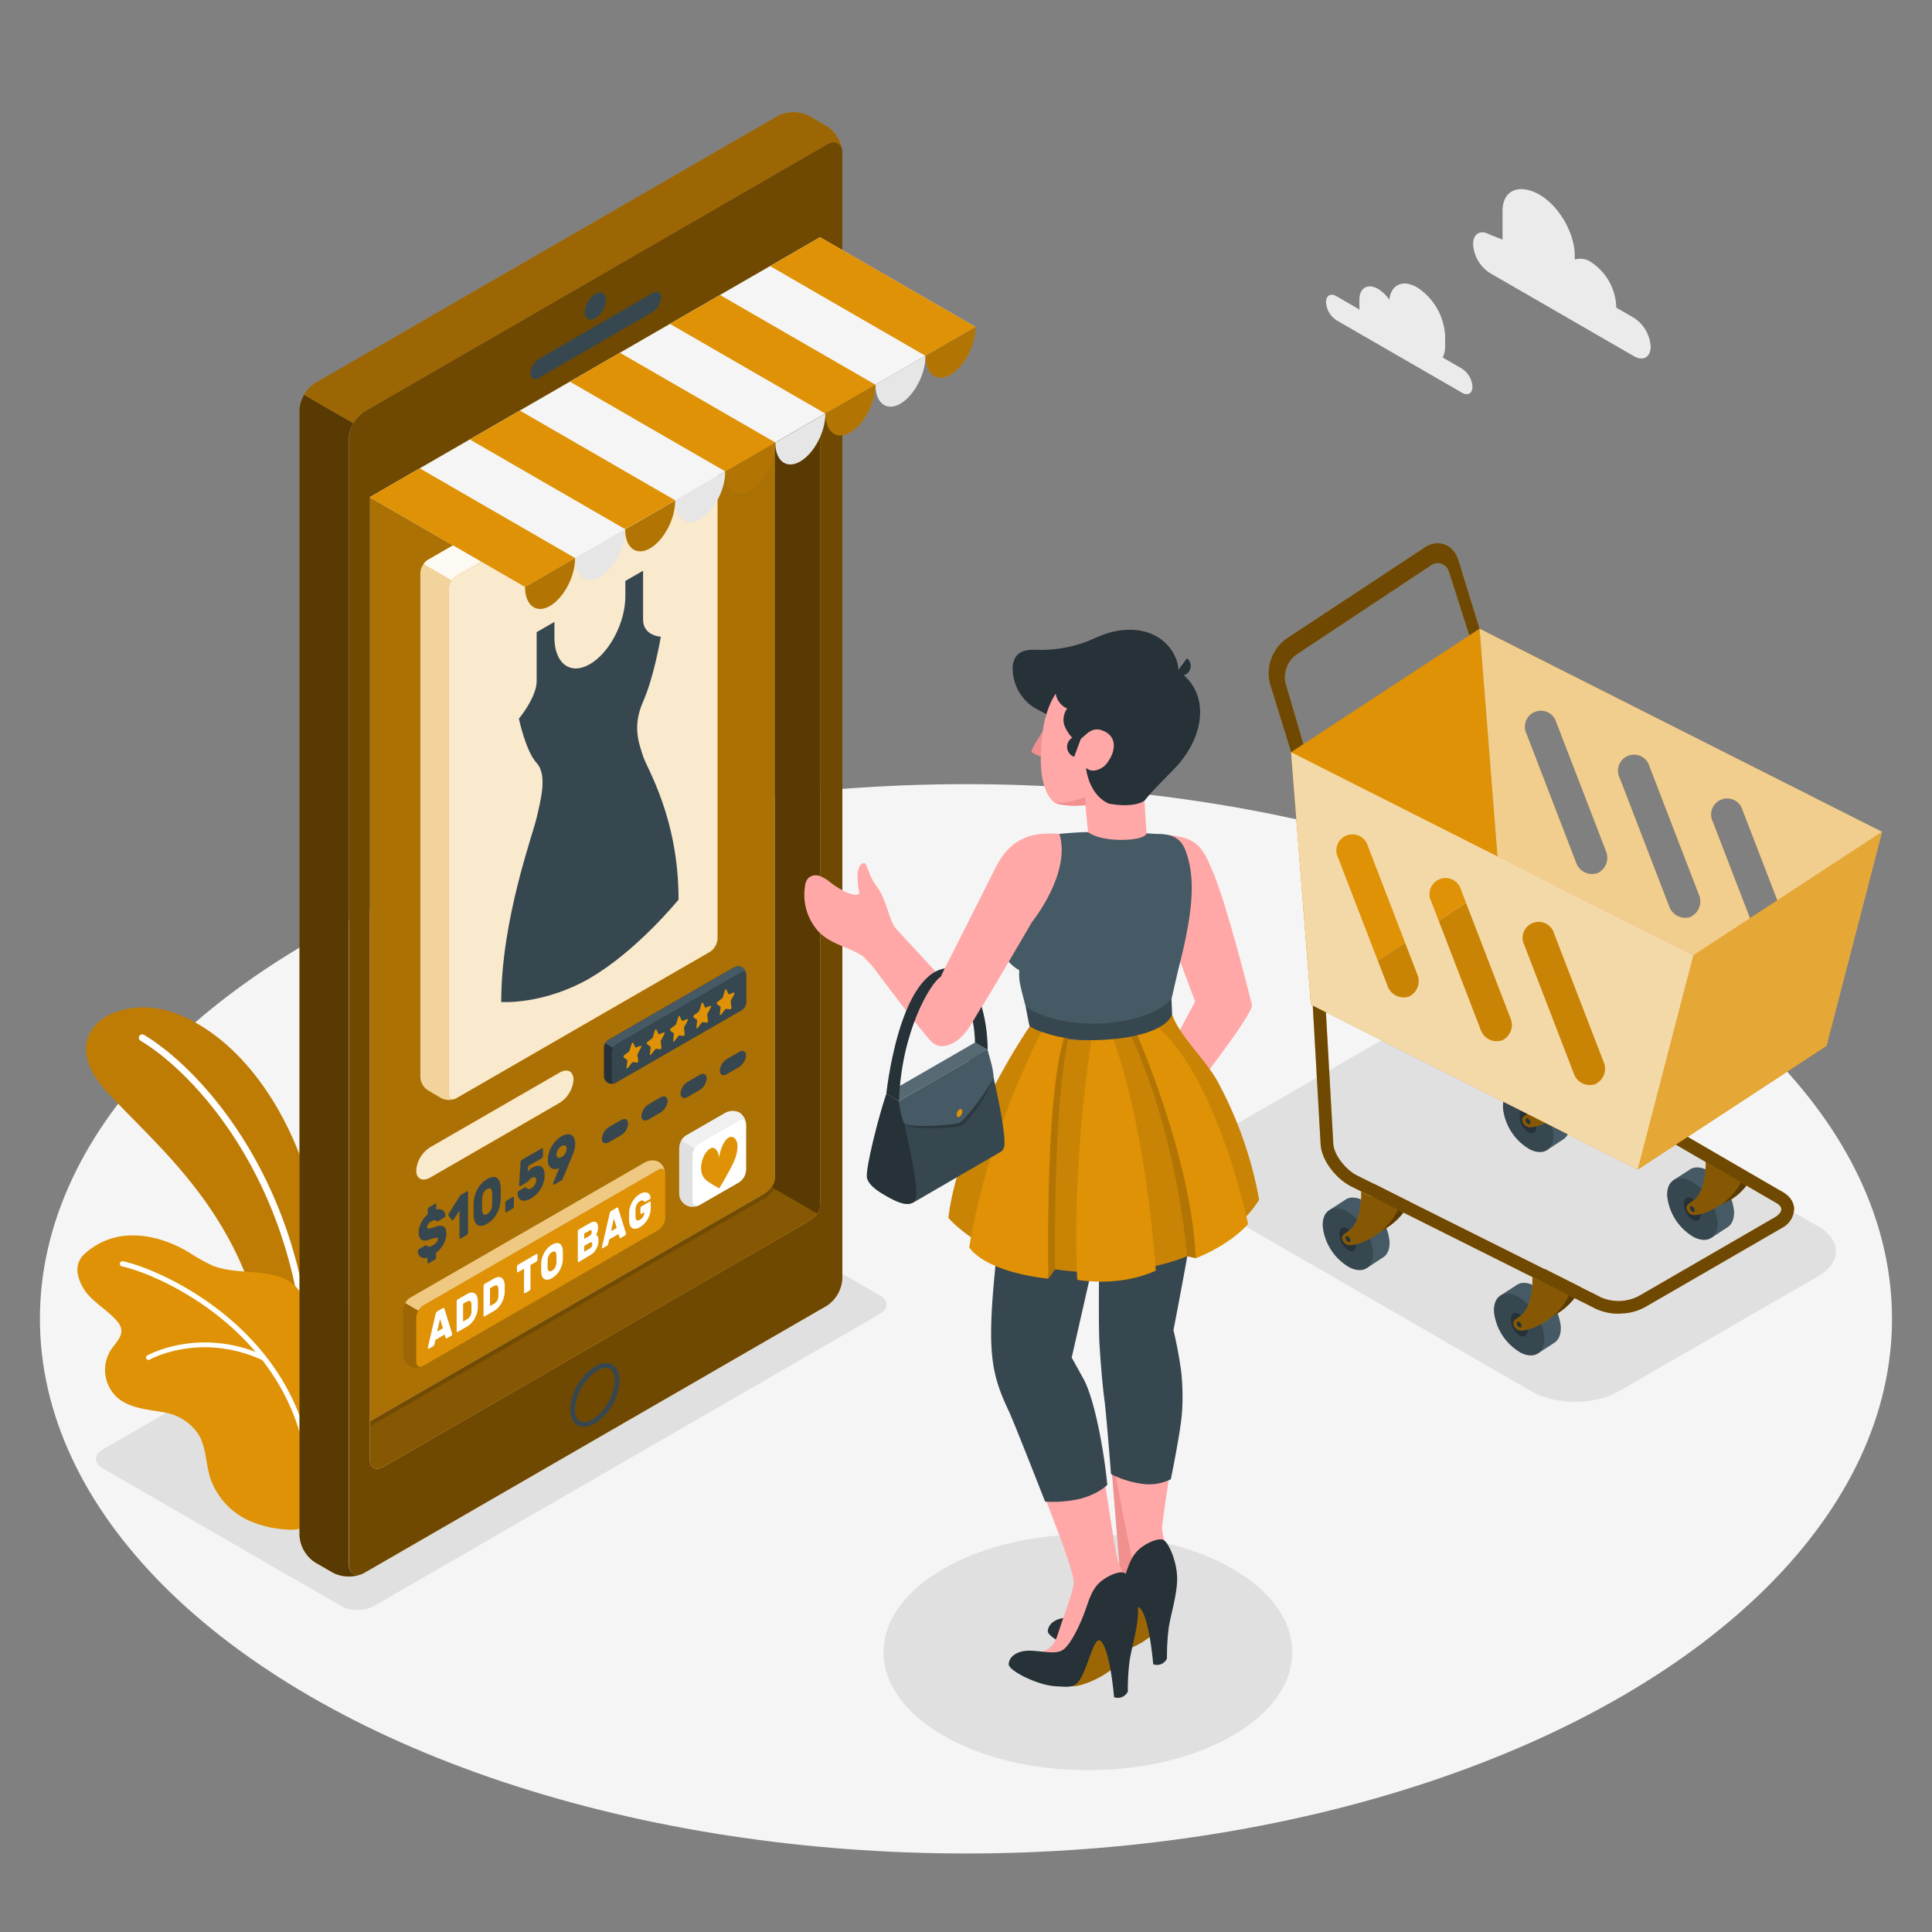 <svg xmlns="http://www.w3.org/2000/svg" viewBox="0 0 500 500"><rect x="0" y="0" width="500" height="500" fill="#808080" stroke="none"/><g id="freepik--Floor--inject-17"><ellipse id="freepik--floor--inject-17" cx="249.99" cy="341.31" rx="239.66" ry="138.37" style="fill:#f5f5f5"></ellipse></g><g id="freepik--Shadows--inject-17"><path id="freepik--Shadow--inject-17" d="M418.91,360.09l51.55-29.76c6.24-3.6,6.24-9.44,0-13l-86.84-50.14c-6.24-3.6-16.35-3.6-22.58,0l-51.55,29.76c-6.23,3.6-6.23,9.44,0,13l86.85,50.14C402.57,363.69,412.68,363.69,418.91,360.09Z" style="fill:#e0e0e0"></path><ellipse id="freepik--shadow--inject-17" cx="281.56" cy="427.59" rx="52.89" ry="30.54" style="fill:#e0e0e0"></ellipse><path id="freepik--shadow--inject-17" d="M88.32,415.66,26.58,380c-2.33-1.35-2.33-3.53,0-4.87l130.92-75.6a9.34,9.34,0,0,1,8.43,0l61.74,35.68c2.33,1.35,2.33,3.53,0,4.87L96.75,415.66A9.34,9.34,0,0,1,88.32,415.66Z" style="fill:#e0e0e0"></path></g><g id="freepik--Clouds--inject-17"><g id="freepik--clouds--inject-17"><path d="M345.86,76.65l6,3.47a7.16,7.16,0,0,1-.05-.8V77.59c0-3.1,2.17-4.35,4.85-2.81a9.44,9.44,0,0,1,2.89,2.79c.44-3.9,3.49-5.34,7.2-3.2A16,16,0,0,1,374,86.94v2.6a6.71,6.71,0,0,1-.62,3l5,2.88a6,6,0,0,1,2.69,4.66c0,1.72-1.2,2.42-2.69,1.56L345.86,82.87a6,6,0,0,1-2.69-4.66C343.17,76.49,344.38,75.8,345.86,76.65Z" style="fill:#ebebeb"></path><path d="M385.54,60.71,388.85,62V54.69c0-5.78,4.61-7.17,9.62-4.28h0c5,2.9,9.07,9.93,9.07,15.71v1.06a4.81,4.81,0,0,1,4.2.65h0a14.41,14.41,0,0,1,6.53,11.3v.48l4.61,2.66a9.48,9.48,0,0,1,4.3,7.44c0,2.74-1.92,3.85-4.3,2.48L385.54,70.63a9.5,9.5,0,0,1-4.3-7.44C381.24,60.45,383.17,59.34,385.54,60.71Z" style="fill:#ebebeb"></path></g></g><g id="freepik--Plants--inject-17"><g id="freepik--plants--inject-17"><path d="M82.08,358s5-25.62-1.15-48.73-19.3-40.45-34.67-46.71-32.73,4.2-19,19.53,40.45,35,42.4,76.68Z" style="fill:#DF9205"></path><g style="opacity:0.15"><path d="M82.08,358s5-25.62-1.15-48.73-19.3-40.45-34.67-46.71-32.73,4.2-19,19.53,40.45,35,42.4,76.68Z"></path></g><path d="M79.49,350.14h.19a.88.88,0,0,0,.81-.95c-3.61-46.27-29.86-73.46-43.23-81.37a.88.88,0,0,0-.9,1.52c13.1,7.75,38.81,34.44,42.37,80A.88.88,0,0,0,79.49,350.14Z" style="fill:#fff"></path><path d="M20.11,329.57a11.51,11.51,0,0,0,3.16,6c2.17,2.24,4.89,3.9,6.94,6.25a4.75,4.75,0,0,1,1.14,2c.45,2-1.42,3.74-2.6,5.46a9.68,9.68,0,0,0,1.48,12.3c3.33,3,8.17,3.17,12.54,4a13.22,13.22,0,0,1,8.36,5.29c2.21,3.24,2.09,7.58,3.16,11.24a18.67,18.67,0,0,0,10.5,11.57,27.92,27.92,0,0,0,9.26,2.15,10.47,10.47,0,0,0,6.67-1.43c3.45-2.41,3.81-7.28,3.85-11.48L84.72,364c0-4.25,0-8.62-1-12.76-.71-2.71-2.32-4.9-3.21-7.44-1.44-4.12-1.38-9.61-5.51-12.12-5.86-3.56-13.62-1.6-20-4.15a46.53,46.53,0,0,1-6.08-3.41c-4.65-2.76-10-4.61-15.39-4.37a17.93,17.93,0,0,0-12,5.11A5.41,5.41,0,0,0,20.11,329.57Z" style="fill:#DF9205"></path><path d="M80.52,389h.06a.67.67,0,0,0,.68-.67c.56-42.48-39.49-59.88-49.44-61.91a.67.67,0,0,0-.27,1.32c9.73,2,48.9,19,48.36,60.58A.68.68,0,0,0,80.52,389Z" style="fill:#fff"></path><path d="M38.37,351.94a.56.56,0,0,0,.37-.08c.12-.07,12.92-7.14,28.86,0a.64.64,0,0,0,.52-1.16c-16.56-7.38-29.88,0-30,.09a.64.64,0,0,0-.24.87A.62.62,0,0,0,38.37,351.94Z" style="fill:#fff"></path></g></g><g id="freepik--shopping-cart--inject-17"><g id="freepik--shopping-cart--inject-17"><path d="M403.93,343.29A14,14,0,0,0,397,332.73c-1.89-1-3.53-.91-4.63-.07h0l-4.12,2.67,9.91,14.85,4.08-2.66v0C403.38,346.8,404.05,345.34,403.93,343.29Z" style="fill:#455a64"></path><path d="M392.74,335.52a13.94,13.94,0,0,1,6.92,10.56c.23,4-2.5,5.81-6.1,4a14,14,0,0,1-6.92-10.56C386.42,335.49,389.15,333.7,392.74,335.52Z" style="fill:#37474f"></path><path d="M391,341.68c-.09-1.57.82-2.34,2-1.73a5.09,5.09,0,0,1,2.36,4c.09,1.57-.82,2.34-2,1.73A5.12,5.12,0,0,1,391,341.68Z" style="fill:#263238"></path><path d="M399.75,328.39s.4,7.2-2.88,9.93c-.62.52-1.29.89-1.67,1.25-.84.78-.18,2.08.91,2.59,1.59.74,9.88-2,13.06-9Z" style="fill:#DF9205"></path><path d="M399.75,328.39s.4,7.2-2.88,9.93c-.62.52-1.29.89-1.67,1.25-.84.78-.18,2.08.91,2.59,1.59.74,9.88-2,13.06-9Z" style="opacity:0.6"></path><path d="M396.59,330.45s.4,7.2-2.88,9.93c-.62.52-1.29.89-1.67,1.25-.84.78-.18,2.08.91,2.59,1.59.74,9.88-2,13.06-9Z" style="fill:#DF9205"></path><path d="M396.59,330.45s.4,7.2-2.88,9.93c-.62.52-1.29.89-1.67,1.25-.84.78-.18,2.08.91,2.59,1.59.74,9.88-2,13.06-9Z" style="opacity:0.4"></path><path d="M393.11,342.1a1.33,1.33,0,0,1,.67,1c0,.39-.24.56-.59.38a1.32,1.32,0,0,1-.66-1C392.51,342.09,392.77,341.92,393.11,342.1Z" style="fill:#263238"></path><path d="M448.76,313.39a14,14,0,0,0-6.92-10.56c-1.89-.95-3.53-.9-4.64-.07h0l-4.11,2.67L443,320.28l4.07-2.66h0C448.21,316.9,448.87,315.44,448.76,313.39Z" style="fill:#455a64"></path><path d="M437.57,305.62a14,14,0,0,1,6.92,10.56c.23,4-2.5,5.81-6.1,4a14,14,0,0,1-6.92-10.57C431.24,305.59,434,303.81,437.57,305.62Z" style="fill:#37474f"></path><path d="M435.78,311.79c-.09-1.58.82-2.35,2-1.74a5.13,5.13,0,0,1,2.36,4c.09,1.57-.82,2.35-2,1.73A5.09,5.09,0,0,1,435.78,311.79Z" style="fill:#263238"></path><path d="M444.06,299.55s.92,6.14-2.36,8.88c-.62.51-1.29.88-1.67,1.24-.84.78-.18,2.09.91,2.59,1.59.75,9.36-.92,12.54-8Z" style="fill:#DF9205"></path><path d="M444.06,299.55s.92,6.14-2.36,8.88c-.62.51-1.29.88-1.67,1.24-.84.78-.18,2.09.91,2.59,1.59.75,9.36-.92,12.54-8Z" style="opacity:0.6"></path><path d="M441.42,300.56s.4,7.19-2.88,9.93c-.62.51-1.29.88-1.68,1.24-.83.78-.17,2.09.92,2.6,1.59.74,9.88-2,13.06-9Z" style="fill:#DF9205"></path><path d="M441.42,300.56s.4,7.19-2.88,9.93c-.62.51-1.29.88-1.68,1.24-.83.78-.17,2.09.92,2.6,1.59.74,9.88-2,13.06-9Z" style="opacity:0.4"></path><path d="M437.94,312.2a1.31,1.31,0,0,1,.66,1c0,.39-.24.56-.58.39a1.33,1.33,0,0,1-.66-1C437.33,312.2,437.6,312,437.94,312.2Z" style="fill:#263238"></path><path d="M359.61,321.2a14,14,0,0,0-6.92-10.57c-1.88-.95-3.52-.9-4.63-.06h0l-4.12,2.67,9.91,14.85,4.08-2.67h0C359.07,324.71,359.73,323.25,359.61,321.2Z" style="fill:#455a64"></path><path d="M348.42,313.43A13.91,13.91,0,0,1,355.34,324c.23,4-2.5,5.81-6.09,4a13.91,13.91,0,0,1-6.92-10.56C342.1,313.4,344.83,311.61,348.42,313.43Z" style="fill:#37474f"></path><path d="M346.63,319.59c-.09-1.57.83-2.34,2-1.73a5.1,5.1,0,0,1,2.37,4c.09,1.57-.83,2.34-2,1.73A5.12,5.12,0,0,1,346.63,319.59Z" style="fill:#263238"></path><path d="M355.43,306.3s.41,7.19-2.88,9.93c-.62.52-1.28.89-1.67,1.25-.83.78-.18,2.08.92,2.59,1.59.74,9.88-2,13.06-9Z" style="fill:#DF9205"></path><path d="M355.43,306.3s.41,7.19-2.88,9.93c-.62.52-1.28.89-1.67,1.25-.83.78-.18,2.08.92,2.59,1.59.74,9.88-2,13.06-9Z" style="opacity:0.6"></path><path d="M352.27,308.36s.41,7.2-2.88,9.93c-.62.52-1.29.89-1.67,1.25-.83.78-.18,2.08.92,2.59,1.59.74,9.88-2,13.06-9Z" style="fill:#DF9205"></path><path d="M352.27,308.36s.41,7.2-2.88,9.93c-.62.52-1.29.89-1.67,1.25-.83.78-.18,2.08.92,2.59,1.59.74,9.88-2,13.06-9Z" style="opacity:0.4"></path><path d="M348.8,320a1.32,1.32,0,0,1,.66,1c0,.39-.24.56-.59.38a1.32,1.32,0,0,1-.66-1C348.19,320,348.45,319.83,348.8,320Z" style="fill:#263238"></path><path d="M406.23,290.66a13.94,13.94,0,0,0-6.92-10.56c-1.89-1-3.53-.9-4.63-.07h0l-4.12,2.67,9.91,14.85,4.08-2.66h0C405.69,294.17,406.35,292.71,406.23,290.66Z" style="fill:#455a64"></path><path d="M395,282.89A13.94,13.94,0,0,1,402,293.45c.23,4-2.5,5.81-6.1,4a14,14,0,0,1-6.92-10.57C388.72,282.87,391.45,281.08,395,282.89Z" style="fill:#37474f"></path><path d="M393.25,289.06c-.09-1.57.83-2.35,2-1.74a5.14,5.14,0,0,1,2.37,4c.08,1.57-.83,2.35-2.05,1.73A5.12,5.12,0,0,1,393.25,289.06Z" style="fill:#263238"></path><path d="M402.05,275.77s.4,7.19-2.88,9.93c-.62.51-1.29.88-1.67,1.24-.84.78-.18,2.09.91,2.6,1.6.74,9.89-2,13.06-9Z" style="fill:#DF9205"></path><path d="M402.05,275.77s.4,7.19-2.88,9.93c-.62.51-1.29.88-1.67,1.24-.84.78-.18,2.09.91,2.6,1.6.74,9.89-2,13.06-9Z" style="opacity:0.6"></path><path d="M398.89,277.83s.4,7.19-2.88,9.93c-.62.51-1.29.88-1.67,1.24-.84.78-.18,2.09.91,2.6,1.59.74,9.88-2,13.06-9Z" style="fill:#DF9205"></path><path d="M398.89,277.83s.4,7.19-2.88,9.93c-.62.51-1.29.88-1.67,1.24-.84.78-.18,2.09.91,2.6,1.59.74,9.88-2,13.06-9Z" style="opacity:0.4"></path><path d="M395.41,289.47a1.33,1.33,0,0,1,.67,1c0,.39-.24.56-.59.39a1.36,1.36,0,0,1-.66-1C394.81,289.47,395.07,289.3,395.41,289.47Z" style="fill:#263238"></path><path d="M419.69,339.93a13.48,13.48,0,0,1-6.67-1.2L349.6,307c-3.57-1.8-7.58-6.47-7.83-10.89l-3.35-59.28,3.3-.18L345.06,296c.17,3,3.32,6.77,6,8.13l63.42,31.69a11.31,11.31,0,0,0,9.92-.57l35.16-20.35c.94-.62,1.48-1.36,1.44-2s-.62-1.25-1.62-1.76l-63.31-36.75c-3.56-1.79-7.56-6.47-7.81-10.9L385.87,223l3.29-.18,2.41,40.51c.17,3,3.31,6.78,6,8.13l63.3,36.75c2.12,1.07,3.34,2.67,3.45,4.52a5.7,5.7,0,0,1-2.93,4.93L426.23,338A13.55,13.55,0,0,1,419.69,339.93Z" style="fill:#DF9205"></path><g style="opacity:0.5"><path d="M419.69,339.93a13.48,13.48,0,0,1-6.67-1.2L349.6,307c-3.57-1.8-7.58-6.47-7.83-10.89l-3.35-59.28,3.3-.18L345.06,296c.17,3,3.32,6.77,6,8.13l63.42,31.69a11.31,11.31,0,0,0,9.92-.57l35.16-20.35c.94-.62,1.48-1.36,1.44-2s-.62-1.25-1.62-1.76l-63.31-36.75c-3.56-1.79-7.56-6.47-7.81-10.9L385.87,223l3.29-.18,2.41,40.51c.17,3,3.31,6.78,6,8.13l63.3,36.75c2.12,1.07,3.34,2.67,3.45,4.52a5.7,5.7,0,0,1-2.93,4.93L426.23,338A13.55,13.55,0,0,1,419.69,339.93Z"></path></g><path d="M328.68,177a11,11,0,0,1,4.21-11.69l35.83-23.64c3.57-2.34,7.48-.72,8.74,3.37l5.45,17.69-2.64,1.73L375,148a3,3,0,0,0-4.71-1.65l-34.79,23.07a7.21,7.21,0,0,0-2.76,7.54l4.6,15.67-3.17,2.08Z" style="fill:#DF9205"></path><g style="opacity:0.5"><path d="M328.68,177a11,11,0,0,1,4.21-11.69l35.83-23.64c3.57-2.34,7.48-.72,8.74,3.37l5.45,17.69-2.64,1.73L375,148a3,3,0,0,0-4.71-1.65l-34.79,23.07a7.21,7.21,0,0,0-2.76,7.54l4.6,15.67-3.17,2.08Z"></path></g><polygon points="334.13 194.67 382.91 162.71 388.05 227.99 339.26 259.95 334.13 194.67" style="fill:#DF9205"></polygon><path d="M382.91,162.71,388.05,228l84.61,42.69,14.39-55.43ZM413.38,226a4.42,4.42,0,0,1-5.53-2.87L395.09,190a4.16,4.16,0,1,1,7.71-3l12.76,33.1A4.43,4.43,0,0,1,413.38,226Zm24.1,11.34a4.44,4.44,0,0,1-5.54-2.87l-12.75-33.1a4.16,4.16,0,1,1,7.71-3l12.75,33.1A4.43,4.43,0,0,1,437.48,237.31Zm24.09,11.33a4.42,4.42,0,0,1-5.53-2.86l-12.75-33.1a4.16,4.16,0,1,1,7.71-3l12.75,33.1A4.41,4.41,0,0,1,461.57,248.64Z" style="fill:#DF9205"></path><path d="M382.91,162.71,388.05,228l84.61,42.69,14.39-55.43ZM413.38,226a4.42,4.42,0,0,1-5.53-2.87L395.09,190a4.16,4.16,0,1,1,7.71-3l12.76,33.1A4.43,4.43,0,0,1,413.38,226Zm24.1,11.34a4.44,4.44,0,0,1-5.54-2.87l-12.75-33.1a4.16,4.16,0,1,1,7.71-3l12.75,33.1A4.43,4.43,0,0,1,437.48,237.31Zm24.09,11.33a4.42,4.42,0,0,1-5.53-2.86l-12.75-33.1a4.16,4.16,0,1,1,7.71-3l12.75,33.1A4.41,4.41,0,0,1,461.57,248.64Z" style="fill:#fff;opacity:0.55"></path><polygon points="388.05 227.99 339.26 259.95 423.88 302.64 472.66 270.69 388.05 227.99" style="fill:#DF9205"></polygon><polygon points="388.05 227.99 339.26 259.95 423.88 302.64 472.66 270.69 388.05 227.99" style="opacity:0.1"></polygon><path d="M334.13,194.67,339.27,260l84.61,42.69,14.39-55.44Zm30.47,63.26a4.43,4.43,0,0,1-5.54-2.86L346.31,222a4.16,4.16,0,1,1,7.71-3l12.75,33.1A4.42,4.42,0,0,1,364.6,257.93Zm24.09,11.34a4.42,4.42,0,0,1-5.53-2.86l-12.75-33.1a4.16,4.16,0,1,1,7.71-3l12.75,33.1A4.41,4.41,0,0,1,388.69,269.27Zm24.1,11.34a4.42,4.42,0,0,1-5.53-2.87l-12.75-33.1a4.16,4.16,0,1,1,7.71-3L415,274.77A4.42,4.42,0,0,1,412.79,280.61Z" style="fill:#DF9205"></path><path d="M334.13,194.67,339.27,260l84.61,42.69,14.39-55.44Zm30.47,63.26a4.43,4.43,0,0,1-5.54-2.86L346.31,222a4.16,4.16,0,1,1,7.71-3l12.75,33.1A4.42,4.42,0,0,1,364.6,257.93Zm24.09,11.34a4.42,4.42,0,0,1-5.53-2.86l-12.75-33.1a4.16,4.16,0,1,1,7.71-3l12.75,33.1A4.41,4.41,0,0,1,388.69,269.27Zm24.1,11.34a4.42,4.42,0,0,1-5.53-2.87l-12.75-33.1a4.16,4.16,0,1,1,7.71-3L415,274.77A4.42,4.42,0,0,1,412.79,280.61Z" style="fill:#fff;opacity:0.65"></path><polygon points="438.27 247.2 487.05 215.26 472.66 270.69 423.88 302.64 438.27 247.2" style="fill:#DF9205"></polygon><polygon points="438.27 247.2 487.05 215.26 472.66 270.69 423.88 302.64 438.27 247.2" style="fill:#fff;opacity:0.2"></polygon></g></g><g id="freepik--Device--inject-17"><g id="freepik--Decvice--inject-17"><path d="M200.53,68.13v236.5c0,2.2-1.55,3.61-3.47,4.71L95.69,367.88V128.68Z" style="fill:#DF9205"></path><path d="M200.53,68.13v236.5c0,2.2-1.55,3.61-3.47,4.71L95.69,367.88V128.68Z" style="opacity:0.23"></path><g id="freepik--device--inject-17"><path d="M214,37.35,94.31,106.48a9,9,0,0,0-4,7V404.7c0,2.58,1.82,3.63,4,2.34L214,337.91a9,9,0,0,0,4-7V39.69C218.08,37.11,216.27,36.06,214,37.35Zm-1.79,274.28c0,2.21-1.55,3.62-3.47,4.72L99.16,379.65c-1.91,1.11-3.47.21-3.47-2v-249L212.25,61.35V311.63Z" style="fill:#DF9205"></path><path d="M214,37.35,94.31,106.48a9,9,0,0,0-4,7V404.7c0,2.58,1.82,3.63,4,2.34L214,337.91a9,9,0,0,0,4-7V39.69C218.08,37.11,216.27,36.06,214,37.35Zm-1.79,274.28c0,2.21-1.55,3.62-3.47,4.72L99.16,379.65c-1.91,1.11-3.47.21-3.47-2v-249L212.25,61.35V311.63Z" style="opacity:0.5"></path><path d="M212.26,61.36V311.63c0,2.21-1.55,3.61-3.47,4.72L99.16,379.65c-1.91,1.1-3.47.21-3.47-2v-9.76l101.37-58.54c1.92-1.1,3.47-2.51,3.47-4.71V68.14Z" style="fill:#DF9205"></path><path d="M99.16,379.65l109.63-63.3a8.25,8.25,0,0,0,2.67-2.25l-11.84-6.85a8.46,8.46,0,0,1-2.56,2.09L95.69,367.88v9.76C95.69,379.86,97.25,380.75,99.16,379.65Z" style="opacity:0.4"></path><path d="M199.62,307.25a8.46,8.46,0,0,1-2.56,2.09L96,367.7V369l101.37-58.54a7.25,7.25,0,0,0,3-2.8Z" style="opacity:0.15"></path><path d="M212.26,311.63V61.36l-11.73,6.78V304.63a4.18,4.18,0,0,1-.91,2.62h0l11.84,6.85A4.19,4.19,0,0,0,212.26,311.63Z" style="opacity:0.6"></path><path d="M93.8,407.29a9.08,9.08,0,0,1-7.6-.25l-4.63-2.68a8.93,8.93,0,0,1-4.06-7V106.16a7.73,7.73,0,0,1,.71-3,9.7,9.7,0,0,1,.48-1h0l12.74,7.36h0a11.06,11.06,0,0,0-.7,1.48,7.42,7.42,0,0,0-.5,2.51V404.71C90.26,407.08,91.81,408.16,93.8,407.29Z" style="fill:#DF9205"></path><path d="M93.8,407.29a9.08,9.08,0,0,1-7.6-.25l-4.63-2.68a8.93,8.93,0,0,1-4.06-7V106.16a7.73,7.73,0,0,1,.71-3,9.7,9.7,0,0,1,.48-1h0l12.74,7.36h0a11.06,11.06,0,0,0-.7,1.48,7.42,7.42,0,0,0-.5,2.51V404.71C90.26,407.08,91.81,408.16,93.8,407.29Z" style="opacity:0.6"></path><path d="M156.83,354h0c2.07,0,2.29,2.33,2.29,3.33a13,13,0,0,1-5.77,10,4.65,4.65,0,0,1-2.23.71c-2.08,0-2.3-2.32-2.3-3.32a13,13,0,0,1,5.77-10,4.65,4.65,0,0,1,2.24-.71m0-1.24a5.76,5.76,0,0,0-2.86.88,14.11,14.11,0,0,0-6.39,11.07c0,2.89,1.44,4.56,3.54,4.56a5.84,5.84,0,0,0,2.85-.87,14.14,14.14,0,0,0,6.39-11.07c0-2.9-1.44-4.57-3.53-4.57Z" style="fill:#37474f"></path><path d="M154.08,76.08c1.5-.86,2.72-.16,2.72,1.57a6,6,0,0,1-2.72,4.7c-1.5.87-2.71.17-2.71-1.57A6,6,0,0,1,154.08,76.08Z" style="fill:#37474f"></path><path d="M139.5,92.87l29.35-17c1.25-.72,2.26-.21,2.26,1.15a4.86,4.86,0,0,1-2.26,3.76l-29.35,17c-1.25.72-2.27.21-2.27-1.14A4.85,4.85,0,0,1,139.5,92.87Z" style="fill:#37474f"></path><path d="M218,39.05c-.29-2.11-2-2.87-4-1.7L94.3,106.48a8.26,8.26,0,0,0-2.85,3l-12.74-7.36a8.3,8.3,0,0,1,2.86-3L201.29,30a8.9,8.9,0,0,1,8.1,0L214,32.67A9.08,9.08,0,0,1,218,39.05Z" style="fill:#DF9205"></path><path d="M218,39.05c-.29-2.11-2-2.87-4-1.7L94.3,106.48a8.26,8.26,0,0,0-2.85,3l-12.74-7.36a8.3,8.3,0,0,1,2.86-3L201.29,30a8.9,8.9,0,0,1,8.1,0L214,32.67A9.08,9.08,0,0,1,218,39.05Z" style="opacity:0.3"></path></g><path d="M114.2,284.19l-3.41-2a4.29,4.29,0,0,1-2-3.37V148.26a4.29,4.29,0,0,1,2-3.37L176.35,107a4.29,4.29,0,0,1,3.9,0l3.41,2a4.32,4.32,0,0,1,2,3.38V243a4.29,4.29,0,0,1-2,3.37L118.1,284.19A4.26,4.26,0,0,1,114.2,284.19Z" style="fill:#DF9205"></path><path d="M114.2,284.19l-3.41-2a4.29,4.29,0,0,1-2-3.37V148.26a4.29,4.29,0,0,1,2-3.37L176.35,107a4.29,4.29,0,0,1,3.9,0l3.41,2a4.32,4.32,0,0,1,2,3.38V243a4.29,4.29,0,0,1-2,3.37L118.1,284.19A4.26,4.26,0,0,1,114.2,284.19Z" style="fill:#fff;opacity:0.6"></path><path d="M118.1,284.19l65.56-37.85a4.29,4.29,0,0,0,2-3.37V112.49c0-1.24-.87-1.75-2-1.13L118.1,149.11a4.29,4.29,0,0,0-1.95,3.37V283.07C116.15,284.31,117,284.82,118.1,284.19Z" style="fill:#DF9205"></path><path d="M118.1,284.19l65.56-37.85a4.29,4.29,0,0,0,2-3.37V112.49c0-1.24-.87-1.75-2-1.13L118.1,149.11a4.29,4.29,0,0,0-1.95,3.37V283.07C116.15,284.31,117,284.82,118.1,284.19Z" style="fill:#fff;opacity:0.8"></path><path d="M185.61,112.39v.1c0-1.24-.87-1.75-2-1.13L118.1,149.11a3.76,3.76,0,0,0-1.18,1.14L109.61,146a3.65,3.65,0,0,1,1.18-1.14L176.35,107a4.27,4.27,0,0,1,3.89,0l3.42,2A4.32,4.32,0,0,1,185.61,112.39Z" style="fill:#DF9205"></path><path d="M185.61,112.39v.1c0-1.24-.87-1.75-2-1.13L118.1,149.11a3.76,3.76,0,0,0-1.18,1.14L109.61,146a3.65,3.65,0,0,1,1.18-1.14L176.35,107a4.27,4.27,0,0,1,3.89,0l3.42,2A4.32,4.32,0,0,1,185.61,112.39Z" style="fill:#fff;opacity:0.95"></path><path d="M152.71,253.13c-12.13,7-23,6.19-23,6.19,0-21.21,8.2-43.38,9.18-47.71s2.87-11,0-14.14-4.6-11.48-4.6-11.48,4.6-5.53,4.6-9.72V163.6l4.59-2.65v4c0,6.76,4.11,9.87,9.18,6.94h0c5.07-2.93,9.18-10.78,9.18-17.54v-4l4.59-2.65v12.67c0,4.19,4.59,4.42,4.59,4.42s-1.71,10.27-4.59,16.79-1,10.93,0,14.13,9.18,15.91,9.18,37.11c0,0-10.82,13.32-22.95,20.32" style="fill:#37474f"></path><g id="freepik--toldo--inject-17"><polygon points="95.69 128.69 135.88 151.9 252.44 84.6 212.24 61.4 95.69 128.69" style="fill:#f5f5f5"></polygon><polygon points="95.69 128.69 135.88 151.9 148.83 144.42 108.64 121.21 95.69 128.69" style="fill:#DF9205"></polygon><polygon points="121.6 113.74 161.78 136.94 174.73 129.47 134.55 106.26 121.6 113.74" style="fill:#DF9205"></polygon><polygon points="147.5 98.78 187.69 121.99 200.64 114.51 160.45 91.3 147.5 98.78" style="fill:#DF9205"></polygon><polygon points="173.4 83.83 213.59 107.03 226.54 99.55 186.35 76.35 173.4 83.83" style="fill:#DF9205"></polygon><polygon points="199.31 68.87 239.49 92.08 252.44 84.6 212.26 61.39 199.31 68.87" style="fill:#DF9205"></polygon><path d="M148.83,144.42c0,4.77,2.9,7,6.48,4.9s6.48-7.61,6.48-12.38Z" style="fill:#e6e6e6"></path><path d="M174.74,129.47c0,4.77,2.9,7,6.48,4.9s6.48-7.61,6.48-12.38Z" style="fill:#e6e6e6"></path><path d="M200.65,114.52c0,4.76,2.9,7,6.48,4.89s6.48-7.6,6.48-12.37Z" style="fill:#e6e6e6"></path><path d="M226.56,99.56c0,4.77,2.9,7,6.48,4.9s6.48-7.61,6.48-12.38Z" style="fill:#e6e6e6"></path><path d="M135.88,151.9c0,4.77,2.9,7,6.48,4.9s6.47-7.61,6.47-12.38Z" style="fill:#DF9205"></path><path d="M161.79,137c0,4.77,2.9,7,6.48,4.89s6.47-7.6,6.47-12.37Z" style="fill:#DF9205"></path><path d="M187.7,122c0,4.77,2.9,7,6.47,4.9s6.48-7.61,6.48-12.38Z" style="fill:#DF9205"></path><path d="M213.61,107c0,4.77,2.9,7,6.47,4.9s6.48-7.61,6.48-12.38Z" style="fill:#DF9205"></path><path d="M239.52,92.08c0,4.77,2.9,7,6.47,4.9s6.48-7.6,6.48-12.37Z" style="fill:#DF9205"></path><g style="opacity:0.2"><path d="M135.88,151.9c0,4.77,2.9,7,6.48,4.9s6.47-7.61,6.47-12.38Z"></path><path d="M161.79,137c0,4.77,2.9,7,6.48,4.89s6.47-7.6,6.47-12.37Z"></path><path d="M187.7,122c0,4.77,2.9,7,6.47,4.9s6.48-7.61,6.48-12.38Z"></path><path d="M213.61,107c0,4.77,2.9,7,6.47,4.9s6.48-7.61,6.48-12.38Z"></path><path d="M239.52,92.08c0,4.77,2.9,7,6.47,4.9s6.48-7.6,6.48-12.37Z"></path></g></g><path d="M107.73,302.91a7.76,7.76,0,0,1,3.62-6l33.46-19.31c2-1.16,3.61-.34,3.61,1.82a7.78,7.78,0,0,1-3.61,6l-33.46,19.32C109.35,305.89,107.73,305.07,107.73,302.91Z" style="fill:#DF9205"></path><path d="M107.73,302.91a7.76,7.76,0,0,1,3.62-6l33.46-19.31c2-1.16,3.61-.34,3.61,1.82a7.78,7.78,0,0,1-3.61,6l-33.46,19.32C109.35,305.89,107.73,305.07,107.73,302.91Z" style="fill:#fff;opacity:0.8"></path><path d="M112.83,313a2.39,2.39,0,0,1,1-.06,1.79,1.79,0,0,1,.76.3,1.62,1.62,0,0,1,.49.58,1.74,1.74,0,0,1,.19.75.56.56,0,0,1-.08.3.44.44,0,0,1-.17.2l-1.58.92a.6.6,0,0,1-.27.09.44.44,0,0,1-.21-.07l-.12-.1a.5.5,0,0,0-.22-.1.73.73,0,0,0-.36,0,1.57,1.57,0,0,0-.53.22,2.57,2.57,0,0,0-.44.29,3.16,3.16,0,0,0-.38.34,1.77,1.77,0,0,0-.26.41,1,1,0,0,0-.1.46.39.39,0,0,0,.11.33.53.53,0,0,0,.39.08,3.12,3.12,0,0,0,.71-.15l1.11-.34a4.27,4.27,0,0,1,1.16-.21,1.44,1.44,0,0,1,.83.2,1.35,1.35,0,0,1,.49.68,3.76,3.76,0,0,1,.16,1.22,4.84,4.84,0,0,1-.19,1.35,6.71,6.71,0,0,1-.54,1.31,7,7,0,0,1-.85,1.21,8.93,8.93,0,0,1-1.08,1.05v1.14a.73.73,0,0,1-.1.36.59.59,0,0,1-.23.26l-1.58.91a.21.21,0,0,1-.23,0,.32.32,0,0,1-.09-.25v-1.19a2.8,2.8,0,0,1-1,.09,1.67,1.67,0,0,1-.79-.29,1.46,1.46,0,0,1-.51-.61,2.07,2.07,0,0,1-.2-.88.67.67,0,0,1,.08-.29.48.48,0,0,1,.18-.21l1.58-.91a.66.66,0,0,1,.26-.1.33.33,0,0,1,.19.06,1.2,1.2,0,0,1,.15.13.59.59,0,0,0,.26.14.88.88,0,0,0,.41,0,1.72,1.72,0,0,0,.61-.24,4.74,4.74,0,0,0,1.06-.8,1.27,1.27,0,0,0,.43-.91c0-.16-.05-.27-.15-.31a.86.86,0,0,0-.47,0,5.84,5.84,0,0,0-.81.2c-.32.1-.71.22-1.15.34a1.89,1.89,0,0,1-1.81-.13,2.4,2.4,0,0,1-.58-1.88,5,5,0,0,1,.16-1.18,6.69,6.69,0,0,1,.45-1.22,7.31,7.31,0,0,1,.73-1.17,7.43,7.43,0,0,1,1-1.06v-1.19a.8.8,0,0,1,.09-.36.66.66,0,0,1,.23-.26l1.58-.92a.19.19,0,0,1,.23,0,.28.28,0,0,1,.1.25Z" style="fill:#37474f"></path><path d="M116.11,314.68a.33.33,0,0,1-.06-.29,1,1,0,0,1,.13-.36l2.6-4.15c.06-.1.14-.23.23-.36a1,1,0,0,1,.32-.32l1.47-.85a.19.19,0,0,1,.23,0,.28.28,0,0,1,.1.25V319a.7.7,0,0,1-.1.36.59.59,0,0,1-.23.26l-1.58.91a.21.21,0,0,1-.23,0,.32.32,0,0,1-.09-.25v-7l-1.44,2.27a.48.48,0,0,1-.24.23.18.18,0,0,1-.22,0Z" style="fill:#37474f"></path><path d="M126.07,305.15a3.58,3.58,0,0,1,1.56-.55,1.62,1.62,0,0,1,1.08.33,2.09,2.09,0,0,1,.64,1,5.83,5.83,0,0,1,.24,1.52c0,.46,0,.93,0,1.44s0,1,0,1.43a9.47,9.47,0,0,1-.24,1.8,7.72,7.72,0,0,1-.64,1.76,7.9,7.9,0,0,1-1.08,1.58,6.45,6.45,0,0,1-1.56,1.25,3.39,3.39,0,0,1-1.55.54,1.53,1.53,0,0,1-1.08-.32,2,2,0,0,1-.64-1,5.68,5.68,0,0,1-.25-1.52c0-.43,0-.89,0-1.4s0-1,0-1.46a9.6,9.6,0,0,1,.25-1.81,7.43,7.43,0,0,1,.64-1.76,7.09,7.09,0,0,1,1.08-1.57A6.17,6.17,0,0,1,126.07,305.15Zm1.29,6.39q.06-1.4,0-2.7a3.5,3.5,0,0,0-.09-.69.94.94,0,0,0-.21-.46.47.47,0,0,0-.38-.17,1.24,1.24,0,0,0-.61.2,2.46,2.46,0,0,0-.6.49,2.69,2.69,0,0,0-.39.62,3.25,3.25,0,0,0-.21.71,5.16,5.16,0,0,0-.09.79q-.06,1.38,0,2.7a4.37,4.37,0,0,0,.08.7.94.94,0,0,0,.22.46.51.51,0,0,0,.39.17,1.35,1.35,0,0,0,.6-.2,2.37,2.37,0,0,0,1-1.12,2.78,2.78,0,0,0,.21-.71A4,4,0,0,0,127.36,311.54Z" style="fill:#37474f"></path><path d="M133,312.16a.7.7,0,0,1-.1.36.54.54,0,0,1-.23.26l-1.58.92a.19.19,0,0,1-.23,0,.3.3,0,0,1-.09-.25v-2.1a.87.87,0,0,1,.09-.37.66.66,0,0,1,.23-.26l1.58-.91a.19.19,0,0,1,.23,0,.28.28,0,0,1,.1.25Z" style="fill:#37474f"></path><path d="M136.22,307.37a1.57,1.57,0,0,0,.18.19.72.72,0,0,0,.25.16,1,1,0,0,0,.35,0,1.25,1.25,0,0,0,.48-.18,2.74,2.74,0,0,0,.49-.37,3.42,3.42,0,0,0,.41-.5,2.73,2.73,0,0,0,.28-.6,2.09,2.09,0,0,0,.1-.67.73.73,0,0,0-.32-.71,1,1,0,0,0-.87.16,1.54,1.54,0,0,0-.32.25,3.84,3.84,0,0,0-.28.3l-.23.27a1.23,1.23,0,0,1-.19.17L134.67,307a.2.2,0,0,1-.24,0,.26.26,0,0,1-.08-.25l.36-5.95a1,1,0,0,1,.1-.37.61.61,0,0,1,.22-.25l5.17-3a.18.18,0,0,1,.23,0,.3.3,0,0,1,.09.25v1.71a.83.83,0,0,1-.09.36.66.66,0,0,1-.23.26l-3.51,2-.09,1.49a4.36,4.36,0,0,1,.5-.56,3.43,3.43,0,0,1,.62-.46,3.56,3.56,0,0,1,1.3-.49,1.63,1.63,0,0,1,1,.14,1.56,1.56,0,0,1,.69.79,3.85,3.85,0,0,1,.24,1.48,6.39,6.39,0,0,1-.27,1.86,7.06,7.06,0,0,1-.75,1.68,7.27,7.27,0,0,1-1.11,1.41,6.81,6.81,0,0,1-1.38,1.05,4,4,0,0,1-1.46.56,1.82,1.82,0,0,1-1.09-.12,1.47,1.47,0,0,1-.69-.7,2.48,2.48,0,0,1-.25-1.13.69.69,0,0,1,.07-.3.66.66,0,0,1,.19-.21l1.53-.88a.4.4,0,0,1,.3-.08A.42.42,0,0,1,136.22,307.37Z" style="fill:#37474f"></path><path d="M141.8,300.07a5.92,5.92,0,0,1,.3-1.85,7.66,7.66,0,0,1,.79-1.72,8,8,0,0,1,1.13-1.44,6.36,6.36,0,0,1,1.31-1,3.89,3.89,0,0,1,1.32-.49,1.91,1.91,0,0,1,1.13.14,1.66,1.66,0,0,1,.79.8,3.3,3.3,0,0,1,.3,1.51,5.4,5.4,0,0,1-.08.91,8.26,8.26,0,0,1-.2.86c-.09.27-.18.55-.29.82s-.21.53-.31.78l-2.29,5.56-.14.27a.47.47,0,0,1-.24.26l-1.92,1.11c-.07,0-.13,0-.17,0a.33.33,0,0,1-.07-.21.52.52,0,0,1,0-.14s0-.08,0-.11l1.55-3.78a3.18,3.18,0,0,1-1.13.22,1.7,1.7,0,0,1-.95-.27,1.84,1.84,0,0,1-.65-.81A3.43,3.43,0,0,1,141.8,300.07Zm4.84-2.79a1.11,1.11,0,0,0-.11-.52.63.63,0,0,0-.29-.29.81.81,0,0,0-.42-.05,1.34,1.34,0,0,0-.49.18,2.42,2.42,0,0,0-.48.39,3.06,3.06,0,0,0-.42.53,2.84,2.84,0,0,0-.29.61,2.16,2.16,0,0,0-.11.65,1.16,1.16,0,0,0,.11.53.6.6,0,0,0,.29.28.72.72,0,0,0,.42.05,1.24,1.24,0,0,0,.48-.18,1.91,1.91,0,0,0,.49-.38,3.06,3.06,0,0,0,.42-.53,2.91,2.91,0,0,0,.29-.62A2.16,2.16,0,0,0,146.64,297.28Z" style="fill:#37474f"></path><path d="M155.77,294.7c0,1.08.81,1.49,1.81.91l3.17-1.83a3.86,3.86,0,0,0,1.81-3c0-1.08-.81-1.49-1.81-.91l-3.17,1.82A3.88,3.88,0,0,0,155.77,294.7Z" style="fill:#37474f"></path><path d="M166,288.82c0,1.08.81,1.49,1.8.92l3.17-1.83a3.88,3.88,0,0,0,1.81-3c0-1.08-.81-1.49-1.81-.92l-3.17,1.83A3.89,3.89,0,0,0,166,288.82Z" style="fill:#37474f"></path><path d="M176.12,283c0,1.08.81,1.49,1.81.91l3.16-1.82a3.88,3.88,0,0,0,1.81-3c0-1.08-.81-1.49-1.81-.91L177.93,280A3.88,3.88,0,0,0,176.12,283Z" style="fill:#37474f"></path><path d="M186.29,277.08c0,1.08.81,1.49,1.81.91l3.17-1.83a3.88,3.88,0,0,0,1.8-3c0-1.08-.81-1.49-1.8-.91l-3.17,1.83A3.86,3.86,0,0,0,186.29,277.08Z" style="fill:#37474f"></path><g id="freepik--add-to-bag-box--inject-17"><path d="M170.46,300.72a3.89,3.89,0,0,0-3.5.06l-60.81,35.11a4,4,0,0,0-1.81,3.13v11.49a3.39,3.39,0,0,0,5.2,3l60.81-35.11a4,4,0,0,0,1.81-3.13V303.78A3.86,3.86,0,0,0,170.46,300.72Z" style="fill:#DF9205"></path><path d="M170.46,300.72a3.89,3.89,0,0,0-3.5.06l-60.81,35.11a4,4,0,0,0-1.81,3.13v11.49a3.39,3.39,0,0,0,5.2,3l60.81-35.11a4,4,0,0,0,1.81-3.13V303.78A3.86,3.86,0,0,0,170.46,300.72Z" style="opacity:0.3"></path><path d="M109.54,337.85l60.81-35.11c1-.58,1.81-.11,1.81,1v11.49a4,4,0,0,1-1.81,3.13l-60.81,35.11c-1,.58-1.81.11-1.81-1V341A4,4,0,0,1,109.54,337.85Z" style="fill:#DF9205"></path><path d="M172.14,303.49c-.13-.94-.88-1.28-1.79-.75l-60.81,35.11a3.63,3.63,0,0,0-1.28,1.35l-3.39-2a3.71,3.71,0,0,1,1.28-1.35L167,300.78a3.88,3.88,0,0,1,3.51-.07A3.93,3.93,0,0,1,172.14,303.49Z" style="fill:#DF9205"></path><path d="M172.14,303.49c-.13-.94-.88-1.28-1.79-.75l-60.81,35.11a3.63,3.63,0,0,0-1.28,1.35l-3.39-2a3.71,3.71,0,0,1,1.28-1.35L167,300.78a3.88,3.88,0,0,1,3.51-.07A3.93,3.93,0,0,1,172.14,303.49Z" style="fill:#fff;opacity:0.5"></path><path d="M114.61,338.52q.18-.11.27,0a.46.46,0,0,1,.13.19l2,6.43a.41.41,0,0,1,0,.16.49.49,0,0,1-.06.22.38.38,0,0,1-.14.16l-1.13.65c-.12.07-.21.09-.26.05a.24.24,0,0,1-.09-.14l-.26-.86-2.39,1.39-.25,1.14a.92.92,0,0,1-.1.25.6.6,0,0,1-.25.25l-1.14.66a.12.12,0,0,1-.14,0,.18.18,0,0,1-.06-.15,1.72,1.72,0,0,1,0-.21l2-8.69a2.54,2.54,0,0,1,.13-.34.78.78,0,0,1,.28-.29Zm-1.46,6.09,1.46-.85-.73-2.45Z" style="fill:#fff"></path><path d="M120.82,334.94a2.79,2.79,0,0,1,1.13-.41,1.32,1.32,0,0,1,.89.18,1.47,1.47,0,0,1,.58.72,3.46,3.46,0,0,1,.24,1.21c0,.17,0,.32,0,.46v.8c0,.13,0,.28,0,.45a6.89,6.89,0,0,1-.23,1.49,6,6,0,0,1-.58,1.38,5.74,5.74,0,0,1-.86,1.19,4.87,4.87,0,0,1-1.13.9l-2.43,1.4a.15.15,0,0,1-.17,0,.22.22,0,0,1-.07-.19v-7.75a.54.54,0,0,1,.07-.27.43.43,0,0,1,.17-.2Zm1.17,2.62c0-.9-.44-1.13-1.22-.68l-.92.53V342l1-.55a2.32,2.32,0,0,0,1.17-2.06c0-.18,0-.34,0-.48V338C122,337.87,122,337.72,122,337.56Z" style="fill:#fff"></path><path d="M127.77,330.92a2.88,2.88,0,0,1,1.14-.41,1.42,1.42,0,0,1,.88.18,1.48,1.48,0,0,1,.59.72,3.52,3.52,0,0,1,.24,1.22c0,.16,0,.31,0,.45v.8c0,.14,0,.29,0,.45a6.26,6.26,0,0,1-.24,1.49,6.77,6.77,0,0,1-.57,1.39,6,6,0,0,1-.87,1.19,4.77,4.77,0,0,1-1.12.89l-2.43,1.41c-.07,0-.12,0-.17,0a.22.22,0,0,1-.07-.19v-7.75a.54.54,0,0,1,.07-.27.4.4,0,0,1,.17-.19Zm1.18,2.62c0-.9-.44-1.13-1.22-.68l-.92.53V338l1-.55a2.29,2.29,0,0,0,1.18-2.06c0-.17,0-.33,0-.48V334C129,333.86,129,333.7,129,333.54Z" style="fill:#fff"></path><path d="M138.87,324.51a.13.13,0,0,1,.17,0,.22.22,0,0,1,.07.19V326a.54.54,0,0,1-.07.27.46.46,0,0,1-.17.19l-1.58.92v6.15a.56.56,0,0,1-.08.27.42.42,0,0,1-.17.2l-1.18.68a.14.14,0,0,1-.17,0,.22.22,0,0,1-.07-.19v-6.15l-1.58.91a.15.15,0,0,1-.17,0,.23.23,0,0,1-.08-.19v-1.27a.56.56,0,0,1,.08-.27.42.42,0,0,1,.17-.2Z" style="fill:#fff"></path><path d="M140.06,327a5.66,5.66,0,0,1,.22-1.39,6.26,6.26,0,0,1,1.41-2.55,4.8,4.8,0,0,1,1.17-.93,2.68,2.68,0,0,1,1.18-.42,1.33,1.33,0,0,1,.86.19,1.51,1.51,0,0,1,.55.72,3.45,3.45,0,0,1,.22,1.14c0,.33,0,.69,0,1.06s0,.74,0,1.07a6.1,6.1,0,0,1-.22,1.39,6,6,0,0,1-.55,1.36,5.87,5.87,0,0,1-.86,1.2,5.63,5.63,0,0,1-1.18.93,3,3,0,0,1-1.17.42,1.27,1.27,0,0,1-.86-.2,1.47,1.47,0,0,1-.55-.72,3.21,3.21,0,0,1-.22-1.14c0-.32,0-.67,0-1S140.05,327.31,140.06,327Zm3.95-.21c0-.14,0-.31,0-.49s0-.36,0-.54,0-.36,0-.53,0-.32,0-.45a1.7,1.7,0,0,0-.1-.5.66.66,0,0,0-.21-.31.56.56,0,0,0-.35-.1,1.18,1.18,0,0,0-.49.18,2,2,0,0,0-.48.38,2.81,2.81,0,0,0-.35.5,2.69,2.69,0,0,0-.21.56,4.09,4.09,0,0,0-.1.61c0,.14,0,.3,0,.47v1.08c0,.17,0,.33,0,.46a1.18,1.18,0,0,0,.31.82c.19.16.46.13.83-.08a2,2,0,0,0,.83-.88A3.19,3.19,0,0,0,144,326.75Z" style="fill:#fff"></path><path d="M149.78,326.61a.15.15,0,0,1-.17,0,.23.23,0,0,1-.08-.19v-7.75a.56.56,0,0,1,.08-.27.42.42,0,0,1,.17-.2l2.9-1.67a2.33,2.33,0,0,1,1-.36.87.87,0,0,1,.66.19,1.13,1.13,0,0,1,.36.6,3.29,3.29,0,0,1,0,1.47,5,5,0,0,1-.14.53,2.4,2.4,0,0,1-.17.39,1.92,1.92,0,0,1-.14.26.75.75,0,0,1,.49.46,2.47,2.47,0,0,1,.14.95,5.18,5.18,0,0,1-.1,1,4.59,4.59,0,0,1-.36,1,4.23,4.23,0,0,1-.64,1,3.83,3.83,0,0,1-1,.78Zm3.36-7.79c0-.21,0-.35-.14-.42s-.22-.06-.41.05l-1.39.8v1.37l1.39-.8a1,1,0,0,0,.41-.43A1.12,1.12,0,0,0,153.14,318.82Zm-1.94,5.11,1.49-.85a1.27,1.27,0,0,0,.43-.46,1.43,1.43,0,0,0,.16-.62.52.52,0,0,0-.16-.43.39.39,0,0,0-.43,0l-1.49.86Z" style="fill:#fff"></path><path d="M159.6,312.55q.18-.1.27,0a.36.36,0,0,1,.13.19l2,6.42a.41.41,0,0,1,0,.16.43.43,0,0,1-.06.22.32.32,0,0,1-.14.16l-1.13.66c-.12.07-.21.08-.26,0a.22.22,0,0,1-.09-.14l-.25-.85-2.4,1.38-.25,1.14a.72.72,0,0,1-.1.26.66.66,0,0,1-.25.25l-1.14.65a.12.12,0,0,1-.14,0,.21.21,0,0,1,0-.15,1.06,1.06,0,0,1,0-.2l2-8.69a1.81,1.81,0,0,1,.13-.34.71.71,0,0,1,.28-.29Zm-1.46,6.08,1.46-.84-.73-2.46Z" style="fill:#fff"></path><path d="M165.61,310.88a1.74,1.74,0,0,0-.51.4,2.39,2.39,0,0,0-.34.51,2.11,2.11,0,0,0-.19.55,3.91,3.91,0,0,0-.1.58c0,.11,0,.26,0,.45v.57c0,.2,0,.39,0,.57s0,.33,0,.43a3.16,3.16,0,0,0,.09.48.77.77,0,0,0,.2.33.48.48,0,0,0,.34.1,1,1,0,0,0,.51-.18,2.24,2.24,0,0,0,.44-.32,1.92,1.92,0,0,0,.36-.44,2.13,2.13,0,0,0,.24-.55,2.29,2.29,0,0,0,.09-.66l-.75.44a.17.17,0,0,1-.17,0,.23.23,0,0,1-.08-.19v-1.27a.56.56,0,0,1,.08-.27.36.36,0,0,1,.17-.19l2.17-1.26a.15.15,0,0,1,.18,0,.23.23,0,0,1,.07.18v1.54a5.09,5.09,0,0,1-.22,1.5,6.12,6.12,0,0,1-.59,1.39,6.27,6.27,0,0,1-.89,1.16,4.9,4.9,0,0,1-1.1.86,2.71,2.71,0,0,1-1.16.41,1.32,1.32,0,0,1-.87-.2,1.42,1.42,0,0,1-.55-.72,3.38,3.38,0,0,1-.22-1.12c0-.32,0-.67,0-1s0-.74,0-1.09a5.35,5.35,0,0,1,.22-1.38,6.25,6.25,0,0,1,1.42-2.56,4.66,4.66,0,0,1,1.16-.92,2.74,2.74,0,0,1,1.13-.41,1.57,1.57,0,0,1,.86.13,1.28,1.28,0,0,1,.55.51,1.55,1.55,0,0,1,.21.73.37.37,0,0,1-.05.22.39.39,0,0,1-.15.16L167,311c-.09.05-.16.06-.21,0l-.15-.13a.67.67,0,0,0-.34-.19A1,1,0,0,0,165.61,310.88Z" style="fill:#fff"></path></g><path d="M192.05,250.36a2.34,2.34,0,0,0-2.11,0l-32.55,18.8a2.4,2.4,0,0,0-1.09,1.88v7.28a2,2,0,0,0,3.13,1.81L192,261.38a2.43,2.43,0,0,0,1.09-1.89v-7.28A2.34,2.34,0,0,0,192.05,250.36Z" style="fill:#263238"></path><path d="M193.06,252c-.09-.55-.54-.74-1.08-.43l-13.57,7.84-19,10.95a2.34,2.34,0,0,0-.77.82l-2-1.18a2.26,2.26,0,0,1,.77-.82l32.55-18.79a2,2,0,0,1,3.12,1.61Z" style="fill:#455a64"></path><path d="M158.34,272.26v7.28c0,.7.49,1,1.09.63L192,261.38a2.43,2.43,0,0,0,1.09-1.89v-7.28c0-.69-.49-1-1.09-.63l-32.55,18.8A2.4,2.4,0,0,0,158.34,272.26Z" style="fill:#37474f"></path><g id="freepik--stars--inject-17"><path d="M163.88,269.9l.53,1.13a.12.12,0,0,0,.17.07l1.19-.45c.19-.08.26.19.13.45l-.86,1.61a.52.52,0,0,0-.07.31l.2,1.46c0,.23-.16.54-.33.52l-1.06-.13a.28.28,0,0,0-.22.12l-1.06,1.36c-.17.22-.37.14-.34-.13l.21-1.7a.24.24,0,0,0-.07-.23l-.86-.62c-.14-.1-.06-.45.13-.6l1.19-.92a.5.5,0,0,0,.17-.26l.53-1.75C163.55,269.87,163.79,269.73,163.88,269.9Z" style="fill:#DF9205"></path><path d="M169.89,266.46l.54,1.13a.13.13,0,0,0,.17.07l1.19-.46c.19-.07.26.19.13.45l-.86,1.61a.54.54,0,0,0-.07.31l.2,1.47c0,.23-.16.53-.33.51l-1.06-.13a.26.26,0,0,0-.22.13l-1.06,1.35c-.17.22-.37.14-.34-.13l.21-1.69a.28.28,0,0,0-.07-.24l-.86-.62c-.14-.1-.06-.45.13-.59l1.19-.92a.57.57,0,0,0,.17-.27l.53-1.74C169.57,266.42,169.81,266.28,169.89,266.46Z" style="fill:#DF9205"></path><path d="M175.91,263l.54,1.13a.12.12,0,0,0,.17.07l1.19-.46c.19-.07.26.2.13.45l-.87,1.62a.59.59,0,0,0-.06.31l.2,1.46c0,.23-.16.54-.33.52l-1.07-.13a.25.25,0,0,0-.21.12l-1.06,1.36c-.17.21-.37.14-.34-.13l.21-1.7a.26.26,0,0,0-.07-.23l-.86-.62c-.14-.1-.06-.45.13-.6l1.19-.92A.57.57,0,0,0,175,265l.53-1.74C175.59,263,175.83,262.83,175.91,263Z" style="fill:#DF9205"></path><path d="M181.93,259.57l.53,1.13a.13.13,0,0,0,.18.06l1.19-.45c.19-.07.26.19.12.45l-.86,1.61a.51.51,0,0,0-.06.31l.2,1.46c0,.24-.16.54-.33.52l-1.07-.13a.27.27,0,0,0-.21.12L180.56,266c-.17.22-.37.14-.34-.13l.2-1.69a.25.25,0,0,0-.06-.24l-.86-.62c-.14-.1-.06-.45.13-.6l1.18-.91a.59.59,0,0,0,.18-.27l.53-1.74C181.6,259.53,181.85,259.39,181.93,259.57Z" style="fill:#DF9205"></path><path d="M188,256.12l.53,1.13a.14.14,0,0,0,.18.07l1.19-.46c.18-.07.26.2.12.45l-.86,1.62a.5.5,0,0,0-.06.31l.2,1.46c0,.23-.17.54-.33.51l-1.07-.13a.26.26,0,0,0-.21.13l-1.07,1.36c-.16.21-.36.14-.33-.13l.2-1.7a.23.23,0,0,0-.06-.23l-.86-.63c-.14-.09-.06-.45.12-.59l1.19-.92a.59.59,0,0,0,.18-.27l.53-1.74C187.62,256.08,187.87,255.94,188,256.12Z" style="fill:#DF9205"></path></g><g id="freepik--heart-box--inject-17"><path d="M191.34,287.9a4,4,0,0,0-3.57.07l-10.15,5.86a4.08,4.08,0,0,0-1.85,3.19v11.72a3.47,3.47,0,0,0,5.31,3.07L191.23,306a4.08,4.08,0,0,0,1.84-3.2V291A3.94,3.94,0,0,0,191.34,287.9Z" style="fill:#e0e0e0"></path><path d="M181.08,295.83,191.23,290c1-.59,1.84-.12,1.84,1.06v11.72a4.08,4.08,0,0,1-1.84,3.2l-10.15,5.86c-1,.59-1.85.11-1.85-1.07V299A4.05,4.05,0,0,1,181.08,295.83Z" style="fill:#fff"></path><path d="M193.05,290.73c-.13-1-.89-1.31-1.82-.77l-10.15,5.86a3.79,3.79,0,0,0-1.31,1.38l-3.46-2a3.76,3.76,0,0,1,1.31-1.37L187.77,288a4,4,0,0,1,3.57-.06A3.92,3.92,0,0,1,193.05,290.73Z" style="fill:#f0f0f0"></path></g><path d="M181.44,302.25a7.11,7.11,0,0,1,.59-2.75h0v0a4.73,4.73,0,0,1,1.75-2.25c1.2-.71,2.2.73,2.36,2.42.15-1.87,1.13-4.47,2.33-5.17a1.3,1.3,0,0,1,1.77.17h0a3.09,3.09,0,0,1,.61,2.06c0,2.86-1.71,5.46-3.15,8.19l-1.56,2.64-1.5-.84C183.19,305.68,181.46,305.12,181.44,302.25Z" style="fill:#DF9205"></path></g></g><g id="freepik--Character--inject-17"><g id="freepik--character--inject-17"><polygon points="280.82 207.46 282.41 224 297.2 223.08 296.02 204.74 280.82 207.46" style="fill:#ffa8a7"></polygon><path d="M262.35,175.54a11.76,11.76,0,0,1-.26-2.44,5.71,5.71,0,0,1,.62-2.82c1.22-2.14,3.57-2.14,5.71-2.11a33.68,33.68,0,0,0,12.47-2c1.64-.62,3.22-1.41,4.87-2,4.17-1.5,9-1.74,12.94.21a11.51,11.51,0,0,1,6,7.1c.4,1.46.23,2.94.51,4.41.35,1.8,1.11,3.49,1.44,5.3a41.76,41.76,0,0,1,.55,5.9c.32,8.17-18.64,13.48-18.27,19.08l-10.1-12.3c0-.51-1.43-1.78-1.75-2.21-.61-.81-1.15-1.68-1.7-2.53a13.8,13.8,0,0,0-4-3.92c-1.49-1-3.19-1.6-4.61-2.69A12.17,12.17,0,0,1,262.35,175.54Z" style="fill:#263238"></path><path d="M269.85,189.3s-3.27,4.87-2.84,5.38a7.77,7.77,0,0,0,2.51,1.07Z" style="fill:#f28f8f"></path><path d="M279.86,173.88c-3.18,1.62-8.68,4.61-10.1,16.13-1.45,11.84,1.23,16,2.87,17.5,1.11,1,6.82,1.42,9.81.51,3.73-1.13,11.81-5.06,15.6-11.17,4.46-7.18,5.38-16.76.23-20.51C291,171.06,282.56,172.52,279.86,173.88Z" style="fill:#ffa8a7"></path><path d="M272.94,207.72c1.34.74,5.14,1,8,.63l-.08-2.13a20.52,20.52,0,0,1-3.78,1.23A13.78,13.78,0,0,1,272.94,207.72Z" style="fill:#f28f8f"></path><path d="M278.46,173.53a12.59,12.59,0,0,0-3.7,2.14,5,5,0,0,0-1.31,1.68,3.89,3.89,0,0,0-.27,1.91,5.11,5.11,0,0,0,3,4.11,5,5,0,0,0-.8,4.12,9.86,9.86,0,0,0,2.91,4.2.64.64,0,0,0,.25.18.69.69,0,0,0,.52-.16c2-1.34,3.23-3.65,6.06-2.72,3.71,1.22,3.91,4.82,1.72,8a5,5,0,0,1-3.46,2.4,2.78,2.78,0,0,1-2.32-.66s.62,6.84,5.81,9.21c0,0,6.09,1.38,9.33-.73,1.95-2.48,5.24-5.66,7.94-8.5,8.9-9.36,9.41-22.95-3.72-27.24-.45-.15-.91-.29-1.37-.41a28.07,28.07,0,0,0-19,1.8C279.47,173.11,279,173.32,278.46,173.53Z" style="fill:#263238"></path><path d="M278,195.86a2.74,2.74,0,0,1-1.68-3.52,2.83,2.83,0,0,1,3.59-1.66Z" style="fill:#263238"></path><path d="M304.28,174.32a2.42,2.42,0,0,0,3.41-.48,2.49,2.49,0,0,0-.52-3.45Z" style="fill:#263238"></path><path d="M298.8,215.8c11.09.62,12.07,2.48,15.36,10.49S322.65,254.61,324,260c.61,2.4-17.6,25.16-16.94,24.84.2-.1-5.93-10.35-5.93-10.35l8.18-15.3-4.88-13Z" style="fill:#ffa8a7"></path><path d="M309.75,286.56a40.74,40.74,0,0,0-4.36-14.2L287.6,304.23l-3.11,11.26s.21,25.8.61,32,4.54,56.38,4.54,56.38l.75,9.91c7,1.95,8.49.1,8.56-1.43s.84-7.65.84-7.65,1.62-.61,2-3.23c.21-1.4-1.25-4.42-1-6.58,1.32-11.13,4.47-28.08,4.66-31.67a42.16,42.16,0,0,0-3.18-18.29C303.68,332,311.77,304,309.75,286.56Z" style="fill:#ffa8a7"></path><path d="M289.64,403.85l.75,9.91c7,1.95,8.49.1,8.56-1.43,0-.35.07-.95.14-1.66-1.13,2.54-3.45,1.8-4.78-1.82s-7.14-35.16-7.14-35.16C288.37,388.47,289.64,403.85,289.64,403.85Z" style="fill:#f28f8f"></path><path d="M285.52,427.2s1.07,1.87,6.85-.56,7.41-5.32,7.41-5.32-1.5-11.61-5.08-8.69S285.52,427.2,285.52,427.2Z" style="fill:#DF9205"></path><path d="M285.52,427.2s1.07,1.87,6.85-.56,7.41-5.32,7.41-5.32-1.5-11.61-5.08-8.69S285.52,427.2,285.52,427.2Z" style="opacity:0.3"></path><path d="M301.12,398.55c-1.18-.63-4.32.67-6.17,2.27-2.43,2.09-3,4.92-4.26,8.25-1.33,3.55-3.74,8.43-5.69,9.52s-5.51.08-8.45.06-5.21,1.33-5.38,3.48c-.08,1.68,7.56,5.56,12.39,5.76,4,.16,5.37.84,7.58-5s3.06-9.16,4.82-5.18,2.49,13,2.49,13a2.84,2.84,0,0,0,3.56-1.49,58.86,58.86,0,0,1,.44-7.83c.5-3.6,2.42-9.27,2.17-13.61S302.29,399.13,301.12,398.55Z" style="fill:#263238"></path><path d="M303.33,273.68l-41.92,12.77s-4.2,45.63-4.09,59.53c.07,9.79.59,10.77,2.22,14.47,1.93,4.35,3.61,8.82,5.34,13.25,2.69,6.87,13.36,32.59,13,36.09-.22,2.42-2.85,9.08-4.19,13.38s-4.77,4.44-4.77,4.44,5.42,3.73,8.66,2.94c2.41-.58,3.14-3.63,4-5.6a12.56,12.56,0,0,1,5.9-6,24,24,0,0,0,3.09-1.84,5.55,5.55,0,0,0,2.07-2.87c.46-1.77-.33-3.59-1.1-5.25l-1.31-2.79a18.36,18.36,0,0,1-1.42-4.48c-.77-4.27-1.39-8.58-2.07-12.87-.79-5-1.58-10.1-2.45-15.13a67.61,67.61,0,0,0-2-9.78,58.85,58.85,0,0,0-5.86-11.77l11.18-47.93c13.5-4,17.91-9.78,19.47-18C308.35,279.48,305.85,277.8,303.33,273.68Z" style="fill:#ffa8a7"></path><path d="M261.17,365.38c-4.46-9.35-5.68-15-3.85-34.64s3.85-44.95,3.85-44.95L306,271.55c3.29,7.75,5.72,18.54,5.24,27.53s-7.55,45.16-7.55,45.16a106.29,106.29,0,0,1,2,10.71,59.82,59.82,0,0,1,.2,10.69c-.3,4.62-2.88,17.19-2.88,17.19a12.73,12.73,0,0,1-7.08,1.23,24.93,24.93,0,0,1-8.4-2.58s-1.23-15.79-1.72-19.34-1-9.79-1.27-14.42c-.34-6,0-28,0-28l-7.18,31.62,3.21,5.81c2.76,5.39,5.11,18.05,6,27.11,0,0-2,2.24-6.87,3.59a31.49,31.49,0,0,1-9.23.76S263.11,369.78,261.17,365.38Z" style="fill:#37474f"></path><path d="M284.49,319.69l3.43-14s11.74-1.5,17.92-9.7c0,0-4,11.06-15.12,11.85l-5.21,11.68-1.13,10.07Z" style="fill:#263238"></path><path d="M275.42,435.73s1.07,1.88,6.85-.55,7.41-5.32,7.41-5.32-1.5-11.61-5.08-8.69S275.42,435.73,275.42,435.73Z" style="fill:#DF9205"></path><path d="M275.42,435.73s1.07,1.88,6.85-.55,7.41-5.32,7.41-5.32-1.5-11.61-5.08-8.69S275.42,435.73,275.42,435.73Z" style="opacity:0.3"></path><path d="M291,407.08c-1.18-.62-4.33.68-6.18,2.27-2.43,2.1-3,4.93-4.26,8.25-1.33,3.55-3.74,8.43-5.69,9.52s-5.51.08-8.45.07-5.21,1.33-5.38,3.47c-.08,1.69,7.56,5.57,12.39,5.76,4,.17,5.37.85,7.59-5s3.05-9.17,4.81-5.18,2.49,13,2.49,13a2.87,2.87,0,0,0,3.57-1.49,58,58,0,0,1,.43-7.83c.5-3.61,2.42-9.28,2.17-13.62S292.19,407.67,291,407.08Z" style="fill:#263238"></path><path d="M307.41,221.94c-1.17-4.22-2.8-6.14-8.06-6.11l-2.63-.16c-.32,2-11.16,2.62-15.14-.31-1.12-.05-5.11.22-7.4.44l-.69,1.82c-2,2.43-9.21,6.45-14.56,21.71a10.25,10.25,0,0,0,4.85,11.76c-.14,3.38.15,3.32,2.92,14.3l-5.42,17.45s10.17,6.17,26.83,4.88c14.9-1.15,21.93-9.51,21.36-8.42,0,0-2.57-4.81-7.37-15.95l1.1-4.91,1.74-7.52C309.1,234.94,309,227.56,307.41,221.94Z" style="fill:#455a64"></path><path d="M303.36,262.49c-3.52,5-25.34,10.56-36.8,3.05,0,0-18.2,26.15-21.13,49.62,0,0,14.45,17.58,47.81,13.47,24.34-3,32.62-18.17,32.62-18.17A102.14,102.14,0,0,0,315,279.69C311.91,274.11,304.88,267.66,303.36,262.49Z" style="fill:#DF9205"></path><path d="M303.36,262.49c-3.52,5-25.34,10.56-36.8,3.05,0,0-18.2,26.15-21.13,49.62,0,0,14.45,17.58,47.81,13.47,24.34-3,32.62-18.17,32.62-18.17A102.14,102.14,0,0,0,315,279.69C311.91,274.11,304.88,267.66,303.36,262.49Z" style="opacity:0.1"></path><path d="M309.48,325.63l-2.28-.52s-2.25-31-15-58.11l1.59-.39s9.42,17.06,14.3,33.57S309.48,325.63,309.48,325.63Z" style="fill:#DF9205"></path><path d="M309.48,325.63l-2.28-.52s-2.25-31-15-58.11l1.59-.39s9.42,17.06,14.3,33.57S309.48,325.63,309.48,325.63Z" style="opacity:0.2"></path><path d="M271.34,330.92l1.71-2.44s-.55-43.42,3.6-60.35l-1.1-.12S268.07,291.64,271.34,330.92Z" style="fill:#DF9205"></path><path d="M271.34,330.92l1.71-2.44s-.55-43.42,3.6-60.35l-1.1-.12S268.07,291.64,271.34,330.92Z" style="opacity:0.2"></path><path d="M271.29,328.18c0,1.75,0,2.74,0,2.74-17.21-2-20.44-8.14-20.44-8.14.15-.85.29-1.7.44-2.56,5.17-28.85,18.44-53.52,18.44-53.52a29.26,29.26,0,0,0,5.77,1.31h0C271.05,281.91,271.16,318,271.29,328.18Z" style="fill:#DF9205"></path><path d="M271.29,328.18c0,1.75,0,2.74,0,2.74-17.21-2-20.44-8.14-20.44-8.14.15-.85.29-1.7.44-2.56,5.17-28.85,18.44-53.52,18.44-53.52a29.26,29.26,0,0,0,5.77,1.31h0C271.05,281.91,271.16,318,271.29,328.18Z" style="fill:#DF9205;opacity:0.3"></path><path d="M299.11,328.84c-9.86,4.48-20.34,2.35-20.34,2.35,0-.7-.06-1.4-.08-2.09-1-27.69,3-55,3.86-60.81a51.65,51.65,0,0,0,5.18-.46c8.08,21.62,10.8,53.25,11.3,59.8C299.08,328.42,299.11,328.84,299.11,328.84Z" style="fill:#DF9205"></path><path d="M323,316.81c-5.47,5.91-13.55,8.82-13.55,8.82,0-.49-.05-1-.07-1.47-1.48-24.74-14.08-54.07-15.6-57.55a37.3,37.3,0,0,0,4.86-1.63c14,11,22,41.6,23.9,49.79C322.87,316.08,323,316.81,323,316.81Z" style="fill:#DF9205"></path><path d="M265.48,260.64c.31,1.57.67,3.87,1,5,0,0,6.71,4,18.07,3.52s17.64-3.36,18.79-6.64l-.16-4.05C297.87,264.91,277.61,268,265.48,260.64Z" style="fill:#37474f"></path><path d="M232,240.49c-2.06-2.36-2.41-7.57-5.16-11.16s-2.25-7.2-4-5.59-.44,7.49-.44,7.49-3.2,5.94-3.47,9,7.78,10.68,7.78,10.68Z" style="fill:#ffa8a7"></path><path d="M222.89,230.82c-1.54,2.24-6.62-1.43-8-2.46a9.37,9.37,0,0,0-2.78-1.66,2.9,2.9,0,0,0-3,.63,3.58,3.58,0,0,0-.73,1.76,14.12,14.12,0,0,0,3,11.47c3.12,3.82,8.2,4.36,12.18,7.05a10.41,10.41,0,0,1-.09-2.58c-.07-1.91-.15-3.82-.23-5.73C223.13,236.47,223,233.64,222.89,230.82Z" style="fill:#ffa8a7"></path><path d="M274.18,215.8c-6.49-.45-12.46.51-16.62,8.91-4.75,9.57-14.16,28.09-14.16,28.09L232,240.49s-1.65-2.33-4.73,2.75-1.72,6.5-1.72,6.5,13.23,17.72,15.66,20,6.42.5,9-3,16.85-28.1,16.85-28.1S277.29,226.06,274.18,215.8Z" style="fill:#ffa8a7"></path><path d="M255.6,271.71l-3.28-1.89a32,32,0,0,0-.56-5.48c.65-1.06,1.44-2.38,2.29-3.85A41.25,41.25,0,0,1,255.6,271.71Z" style="fill:#263238"></path><path d="M255.73,272.76l-.13-1.05-.11.07,0-.07-3.27-1.89c-.43,1.22-.93,2.88-1.46,4.73C244,278.44,232.66,285,232.66,285l3.48,26.35,22.74-13.2h0a2,2,0,0,0,.94-1.18C260.78,294.19,256.79,277.17,255.73,272.76Z" style="fill:#37474f"></path><polygon points="255.6 271.71 232.66 284.95 229.38 283.06 252.32 269.82 255.6 271.71" style="fill:#455a64"></polygon><polygon points="255.6 271.71 232.66 284.95 229.38 283.06 252.32 269.82 255.6 271.71" style="fill:#fff;opacity:0.1"></polygon><path d="M234,290.63s-.14.61,2.09,1.09,11.49.36,12.72-.37,4.5-4.75,6-7.45a35.77,35.77,0,0,0,2.32-5.17Z" style="opacity:0.2"></path><path d="M229.38,283.06c-1.9,5.52-5.54,19.69-5,21.81s3.34,3.73,5,4.68,6.52,3.76,7.63.62S232.66,285,232.66,285Z" style="fill:#263238"></path><path d="M232.66,285c0,.33.49,4.36,1.34,5.68s12.1.54,14,0,8.84-10.37,9.08-11.9-1.51-7-1.51-7Z" style="fill:#455a64"></path><path d="M247.6,288.59c.05.49.42.65.82.35a1.71,1.71,0,0,0,.62-1.42c-.06-.49-.42-.65-.82-.35A1.68,1.68,0,0,0,247.6,288.59Z" style="fill:#DF9205"></path><path d="M244.51,250.61c-12,2.08-15.13,32.45-15.13,32.45l3.28,1.89c.59-17.95,8.15-30.59,10.81-32.16Z" style="fill:#263238"></path></g></g></svg>